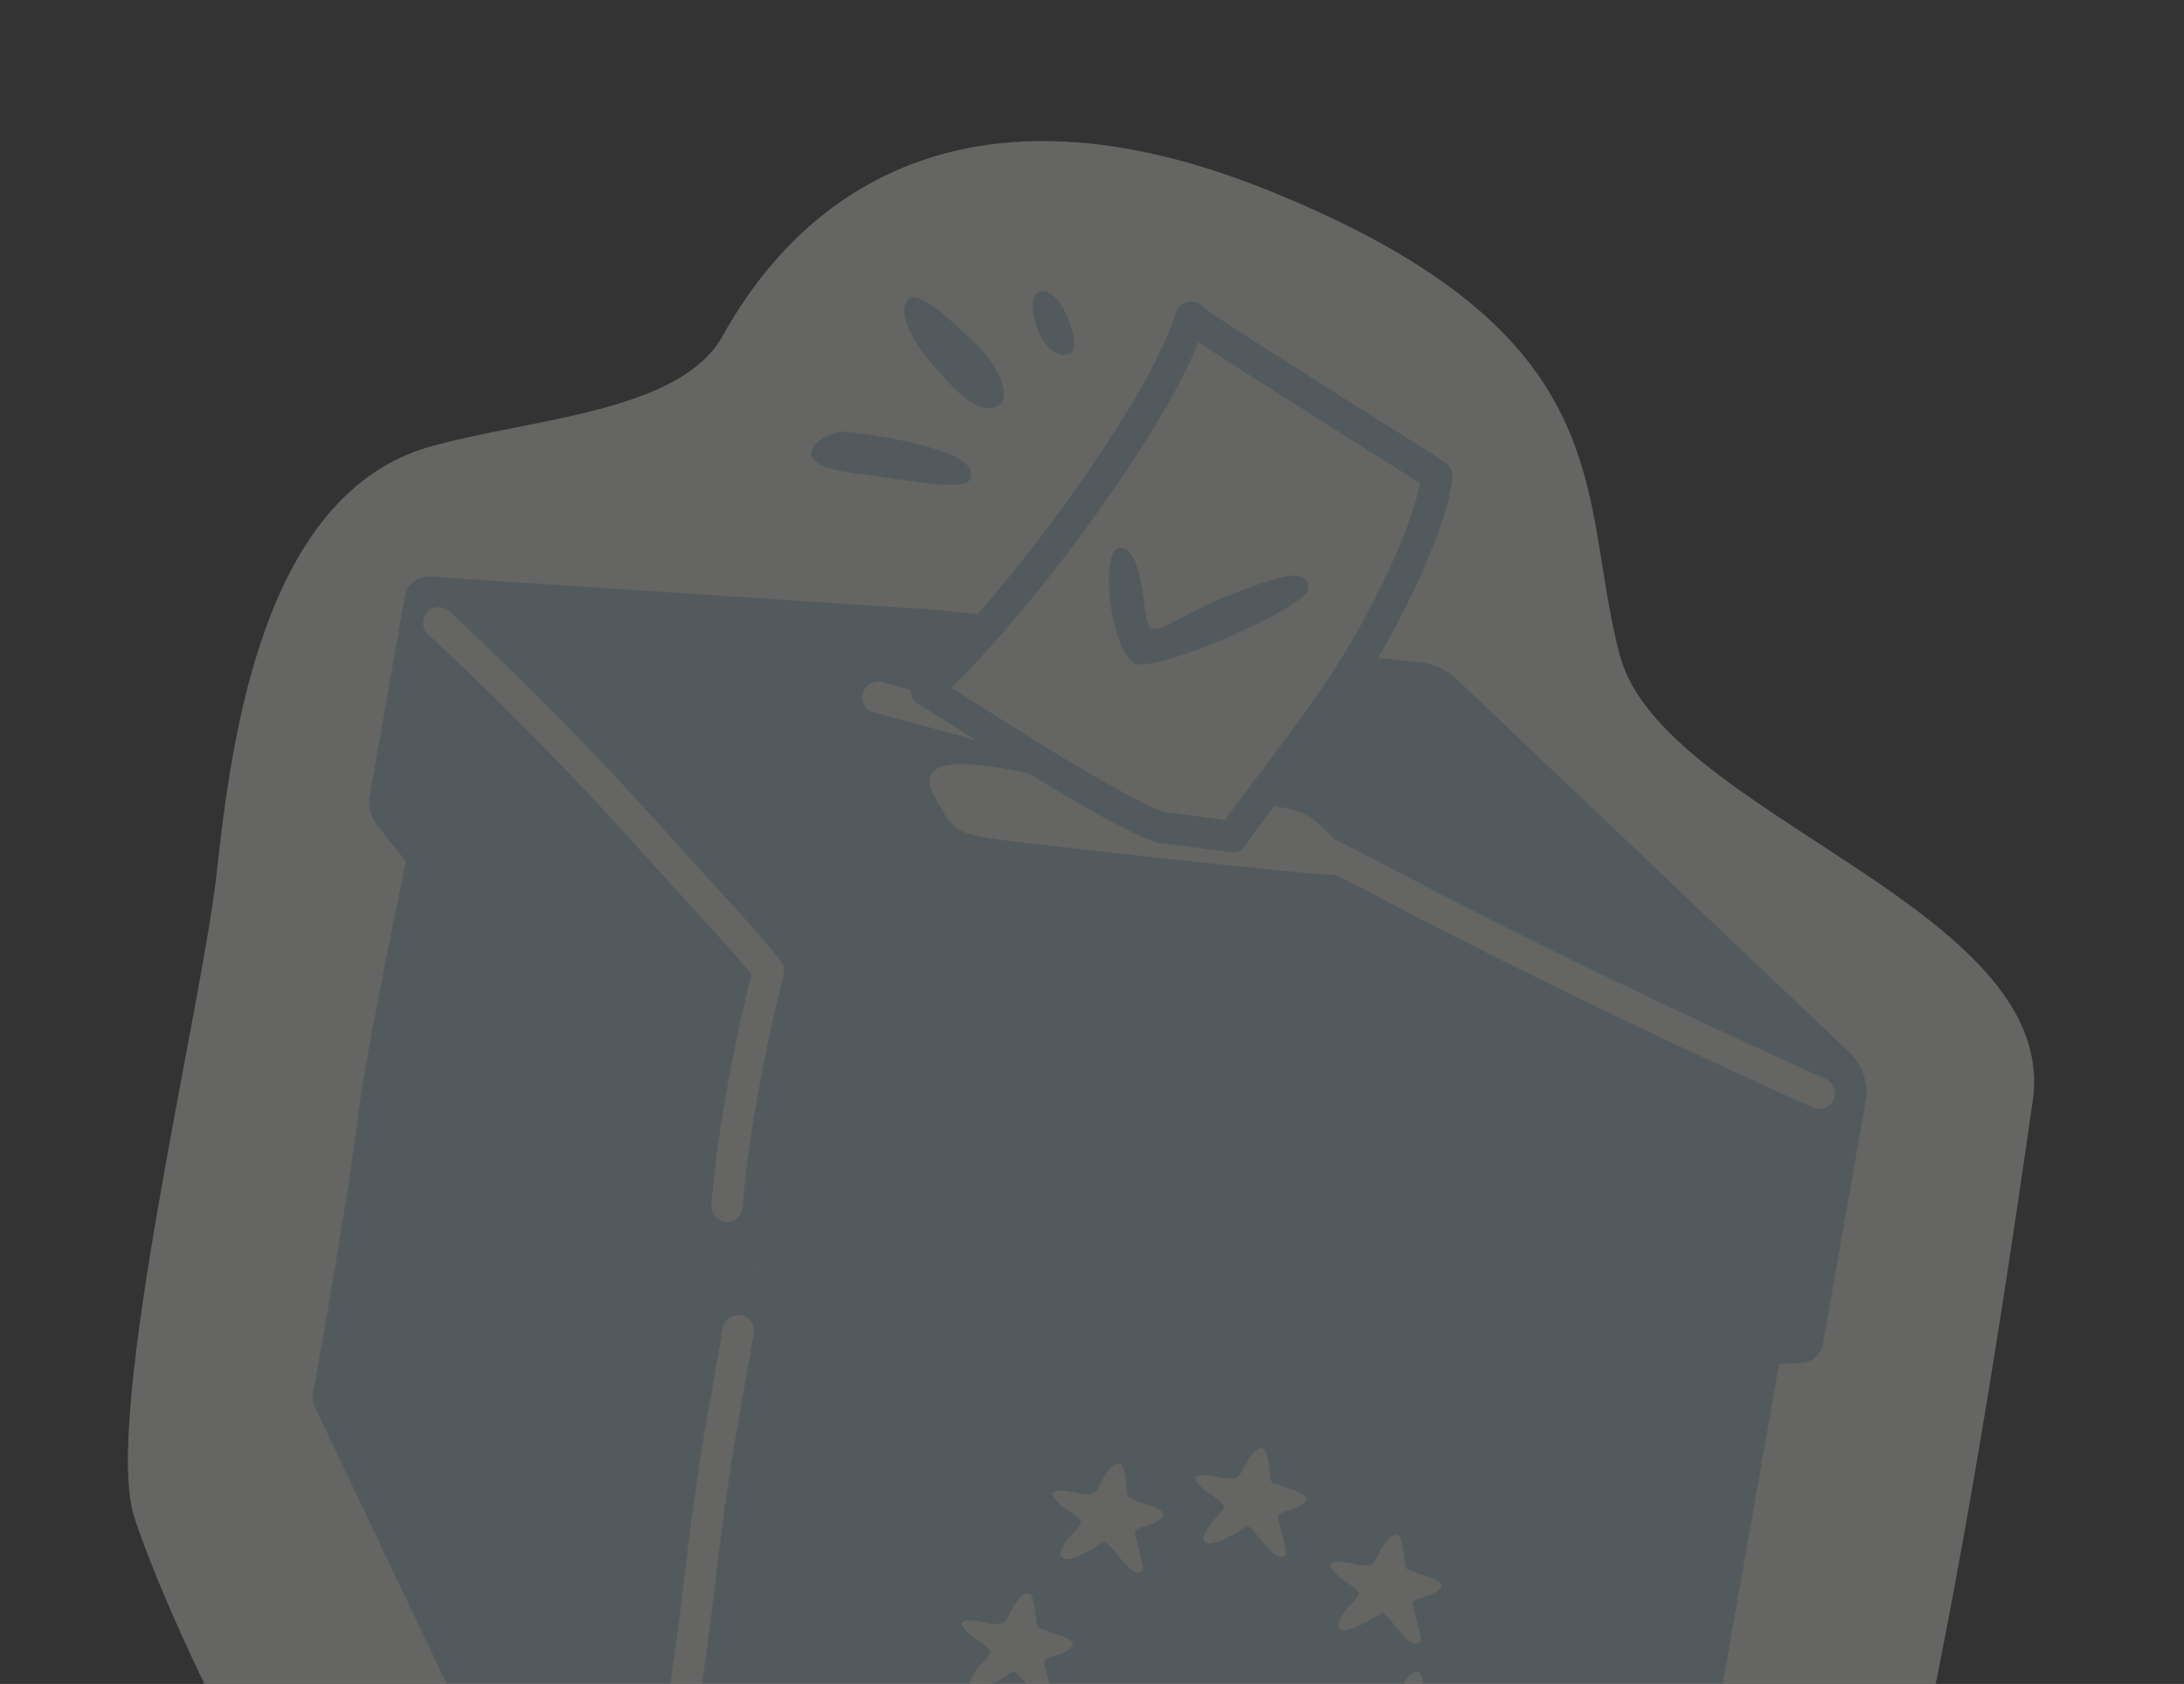 <svg width="118" height="91" viewBox="0 0 118 91" fill="none" xmlns="http://www.w3.org/2000/svg">
<rect x="0" y="0" width="118" height="91" fill="#333333" stroke="none"/>
<g opacity="0.25" clip-path="url(#clip0_1718_3808)">
<path d="M7.245 81.943C5.532 76.603 10.918 54.362 11.703 47.218C12.488 40.072 14.142 26.648 23.296 24.119C28.849 22.584 36.75 22.277 39.054 18.138C41.358 13.999 49.097 2.446 68.53 10.29C87.963 18.135 85.205 26.787 87.522 35.424C89.839 44.064 111.35 49.056 109.825 59.509C108.3 69.962 101.503 118.882 93.621 120.655C85.74 122.428 37.555 120.425 28.012 114.321C18.468 108.218 9.18 87.975 7.244 81.948L7.245 81.943Z" fill="#FCFCF3"/>
<path d="M40.527 68.405L22.126 45.665C22.126 45.665 19.797 56.459 19.273 60.819C18.75 65.178 16.935 75.157 16.935 75.157C16.869 75.534 16.933 75.921 17.117 76.255L31.807 107.125C32.834 109.08 34.649 109.95 35.341 110.055C74.88 116.079 87.406 114.455 87.406 114.455C88.269 114.53 89.044 113.93 89.194 113.077L96.209 73.226L40.527 68.405Z" fill="#B2D1DE"/>
<path d="M78.7 36.693C78.156 36.175 77.452 35.858 76.705 35.794L50.815 32.971L23.261 31.161C22.59 31.103 21.985 31.568 21.868 32.232L19.968 43.023C19.874 43.559 20.011 44.111 20.348 44.541L37.769 66.817C38.416 67.644 39.338 68.261 40.379 68.377C82.503 73.117 93.021 73.891 97.318 73.662C97.906 73.631 98.392 73.197 98.494 72.618L100.799 59.523C100.97 58.552 100.644 57.561 99.93 56.88L78.699 36.695L78.7 36.693Z" fill="#B2D1DE"/>
<path d="M47.066 25.689C50.839 26.237 52.787 26.614 52.434 25.421C52.08 24.228 47.369 23.52 45.946 23.35C44.525 23.182 43.261 24.413 44.091 24.963C44.921 25.513 46.201 25.562 47.066 25.689Z" fill="#B2D1DE"/>
<path d="M53.86 21.964C54.84 21.532 53.766 19.523 52.724 18.573C51.681 17.623 49.929 15.819 49.222 16.099C48.515 16.378 48.822 17.847 50.221 19.505C51.621 21.166 52.81 22.424 53.86 21.964Z" fill="#B2D1DE"/>
<path d="M57.534 19.178C58.399 19.124 57.996 17.927 57.659 17.101C57.322 16.276 56.552 15.371 55.981 15.877C55.41 16.382 56.191 19.267 57.537 19.179L57.534 19.178Z" fill="#B2D1DE"/>
<path d="M57.026 42.129C57.026 42.129 54.37 41.42 52.335 41.303C50.3 41.187 49.809 41.908 50.556 43.171C51.302 44.433 51.361 45.008 53.526 45.31C55.69 45.612 70.67 47.278 72.08 47.282C73.49 47.289 72.919 46.178 71.996 45.247C71.073 44.316 70.723 44.013 69.914 43.789C69.108 43.566 68.274 43.501 68.274 43.501L66.61 45.21L62.643 44.697L57.031 42.128L57.026 42.129Z" fill="#FCFCF3"/>
<path d="M58.451 80.73C59.285 80.819 59.219 80.594 59.593 79.916C59.861 79.43 60.226 78.978 60.542 79.132C60.764 79.252 60.819 80.06 60.881 80.471C60.95 80.922 60.859 80.936 61.343 81.082C62.019 81.365 61.984 81.234 62.618 81.568C63.294 81.927 62.379 82.318 62.016 82.424C61.664 82.524 61.382 82.612 61.329 82.758C61.283 82.887 61.459 83.359 61.563 83.821C61.643 84.172 61.835 84.832 61.702 84.904C61.584 84.967 61.39 85.109 60.981 84.694C60.668 84.376 60.527 84.233 60.366 84.012C60.206 83.791 59.856 83.395 59.71 83.316C59.636 83.275 59.057 83.696 58.812 83.822C57.619 84.441 57.336 84.284 57.295 83.989C57.271 83.811 57.566 83.252 57.939 82.9C58.178 82.672 58.402 82.361 58.401 82.261C58.398 82.082 57.837 81.686 57.604 81.552C57.281 81.37 56.855 80.909 56.852 80.704C57.044 80.39 57.986 80.646 58.446 80.732L58.451 80.73Z" fill="#FCFCF3"/>
<path d="M53.551 87.74C54.386 87.829 54.319 87.603 54.693 86.926C54.962 86.439 55.326 85.988 55.642 86.141C55.864 86.262 55.919 87.07 55.981 87.48C56.05 87.931 55.96 87.946 56.444 88.091C57.119 88.375 57.084 88.243 57.718 88.578C58.395 88.936 57.48 89.328 57.116 89.433C56.764 89.534 56.483 89.621 56.429 89.768C56.383 89.897 56.56 90.369 56.664 90.831C56.743 91.181 56.935 91.842 56.802 91.914C56.684 91.977 56.49 92.119 56.081 91.704C55.769 91.386 55.627 91.243 55.467 91.022C55.316 90.812 54.957 90.405 54.811 90.326C54.737 90.285 54.158 90.705 53.913 90.832C52.719 91.451 52.437 91.294 52.396 90.999C52.371 90.82 52.667 90.262 53.039 89.909C53.279 89.682 53.503 89.371 53.502 89.271C53.498 89.091 52.938 88.696 52.704 88.562C52.382 88.379 51.955 87.919 51.952 87.714C52.144 87.4 53.086 87.656 53.546 87.742L53.551 87.74Z" fill="#FCFCF3"/>
<path d="M66.181 79.888C67.016 79.976 66.949 79.751 67.323 79.074C67.592 78.587 67.957 78.136 68.273 78.289C68.495 78.409 68.549 79.218 68.612 79.628C68.68 80.079 68.59 80.093 69.074 80.239C69.749 80.522 69.715 80.391 70.349 80.725C71.025 81.084 70.11 81.475 69.746 81.581C69.395 81.681 69.113 81.769 69.059 81.915C69.013 82.044 69.19 82.516 69.294 82.978C69.374 83.329 69.566 83.99 69.432 84.061C69.315 84.124 69.121 84.267 68.712 83.851C68.399 83.534 68.257 83.39 68.097 83.169C67.946 82.959 67.587 82.552 67.441 82.473C67.367 82.432 66.788 82.853 66.543 82.979C65.35 83.598 65.067 83.442 65.026 83.146C65.002 82.968 65.297 82.409 65.67 82.057C65.909 81.83 66.133 81.518 66.132 81.418C66.129 81.239 65.568 80.843 65.335 80.709C65.012 80.527 64.586 80.066 64.582 79.861C64.775 79.547 65.716 79.803 66.177 79.889L66.181 79.888Z" fill="#FCFCF3"/>
<path d="M73.46 84.573C74.295 84.662 74.228 84.436 74.602 83.759C74.871 83.272 75.235 82.821 75.551 82.974C75.773 83.095 75.828 83.903 75.89 84.313C75.959 84.764 75.869 84.779 76.353 84.924C77.028 85.208 76.993 85.076 77.627 85.411C78.304 85.769 77.389 86.161 77.025 86.266C76.674 86.367 76.392 86.454 76.338 86.601C76.292 86.73 76.469 87.202 76.573 87.664C76.653 88.014 76.844 88.675 76.711 88.747C76.594 88.81 76.399 88.952 75.99 88.537C75.678 88.219 75.536 88.076 75.376 87.855C75.216 87.634 74.866 87.238 74.72 87.159C74.646 87.118 74.067 87.538 73.822 87.665C72.629 88.284 72.346 88.127 72.305 87.832C72.281 87.653 72.576 87.095 72.949 86.742C73.188 86.515 73.412 86.204 73.411 86.104C73.408 85.924 72.847 85.529 72.613 85.395C72.291 85.213 71.865 84.752 71.861 84.547C72.053 84.233 72.995 84.489 73.455 84.575L73.46 84.573Z" fill="#FCFCF3"/>
<path d="M74.57 91.974C75.404 92.063 75.337 91.837 75.712 91.16C75.98 90.673 76.345 90.222 76.661 90.375C76.883 90.496 76.938 91.304 77 91.714C77.069 92.165 76.978 92.18 77.462 92.325C78.138 92.609 78.103 92.477 78.737 92.812C79.413 93.17 78.498 93.562 78.134 93.667C77.771 93.773 77.501 93.855 77.448 94.001C77.402 94.13 77.578 94.603 77.682 95.064C77.762 95.415 77.954 96.076 77.821 96.148C77.703 96.211 77.509 96.353 77.1 95.937C76.787 95.62 76.646 95.477 76.485 95.256C76.335 95.046 75.975 94.639 75.829 94.56C75.755 94.519 75.176 94.939 74.931 95.066C73.738 95.685 73.455 95.528 73.414 95.233C73.39 95.054 73.685 94.496 74.058 94.143C74.297 93.916 74.521 93.605 74.52 93.505C74.517 93.325 73.956 92.93 73.723 92.796C73.4 92.613 72.974 92.153 72.971 91.948C73.163 91.633 74.105 91.89 74.565 91.975L74.57 91.974Z" fill="#FCFCF3"/>
<path d="M23.707 33.659C23.707 33.659 29.448 38.944 34.796 44.906C38 48.48 40.413 50.99 41.519 52.462C39.58 60.171 39.28 65.181 39.28 65.181" stroke="#FCFCF3" stroke-width="1.69" stroke-linecap="round" stroke-linejoin="round"/>
<path d="M98.302 59.079C98.302 59.079 85.987 53.611 75.383 47.99C66.931 43.508 61.076 41.278 47.436 37.684" stroke="#FCFCF3" stroke-width="1.69" stroke-linecap="round" stroke-linejoin="round"/>
<path d="M62.638 44.698C59.371 43.447 51.455 38.114 50.046 37.324C51.715 35.754 53.79 33.458 55.918 30.785C58.117 28.021 63.111 21.214 64.342 17.13C64.735 17.645 75.763 24.451 77.631 25.7C77.512 27.746 75.161 33.246 72.103 37.689C69.876 40.926 67.124 44.329 66.606 45.211L62.638 44.698Z" fill="#FCFCF3" stroke="#B2D1DE" stroke-width="1.69" stroke-linecap="round" stroke-linejoin="round"/>
<path d="M60.492 29.598C61.674 29.56 61.727 32.6 61.988 33.619C62.249 34.638 63.459 33.309 66.668 32.062C70.063 30.742 70.669 30.907 70.682 31.835C70.694 32.767 62.299 36.502 61.262 35.823C59.91 34.937 59.427 29.634 60.492 29.601L60.492 29.598Z" fill="#B2D1DE"/>
<path d="M39.893 71.904C39.893 71.904 38.739 78.5 38.795 78.141C37.812 84.438 37.899 85.519 36.95 91.819C36.255 96.441 36.214 96.464 35.025 103.216" stroke="#FCFCF3" stroke-width="1.69" stroke-linecap="round" stroke-linejoin="round"/>
</g>
<defs>
<clipPath id="clip0_1718_3808">
<rect width="99.422" height="111.85" fill="white" transform="translate(19.629 0.77) rotate(9.983)"/>
</clipPath>
</defs>
</svg>
